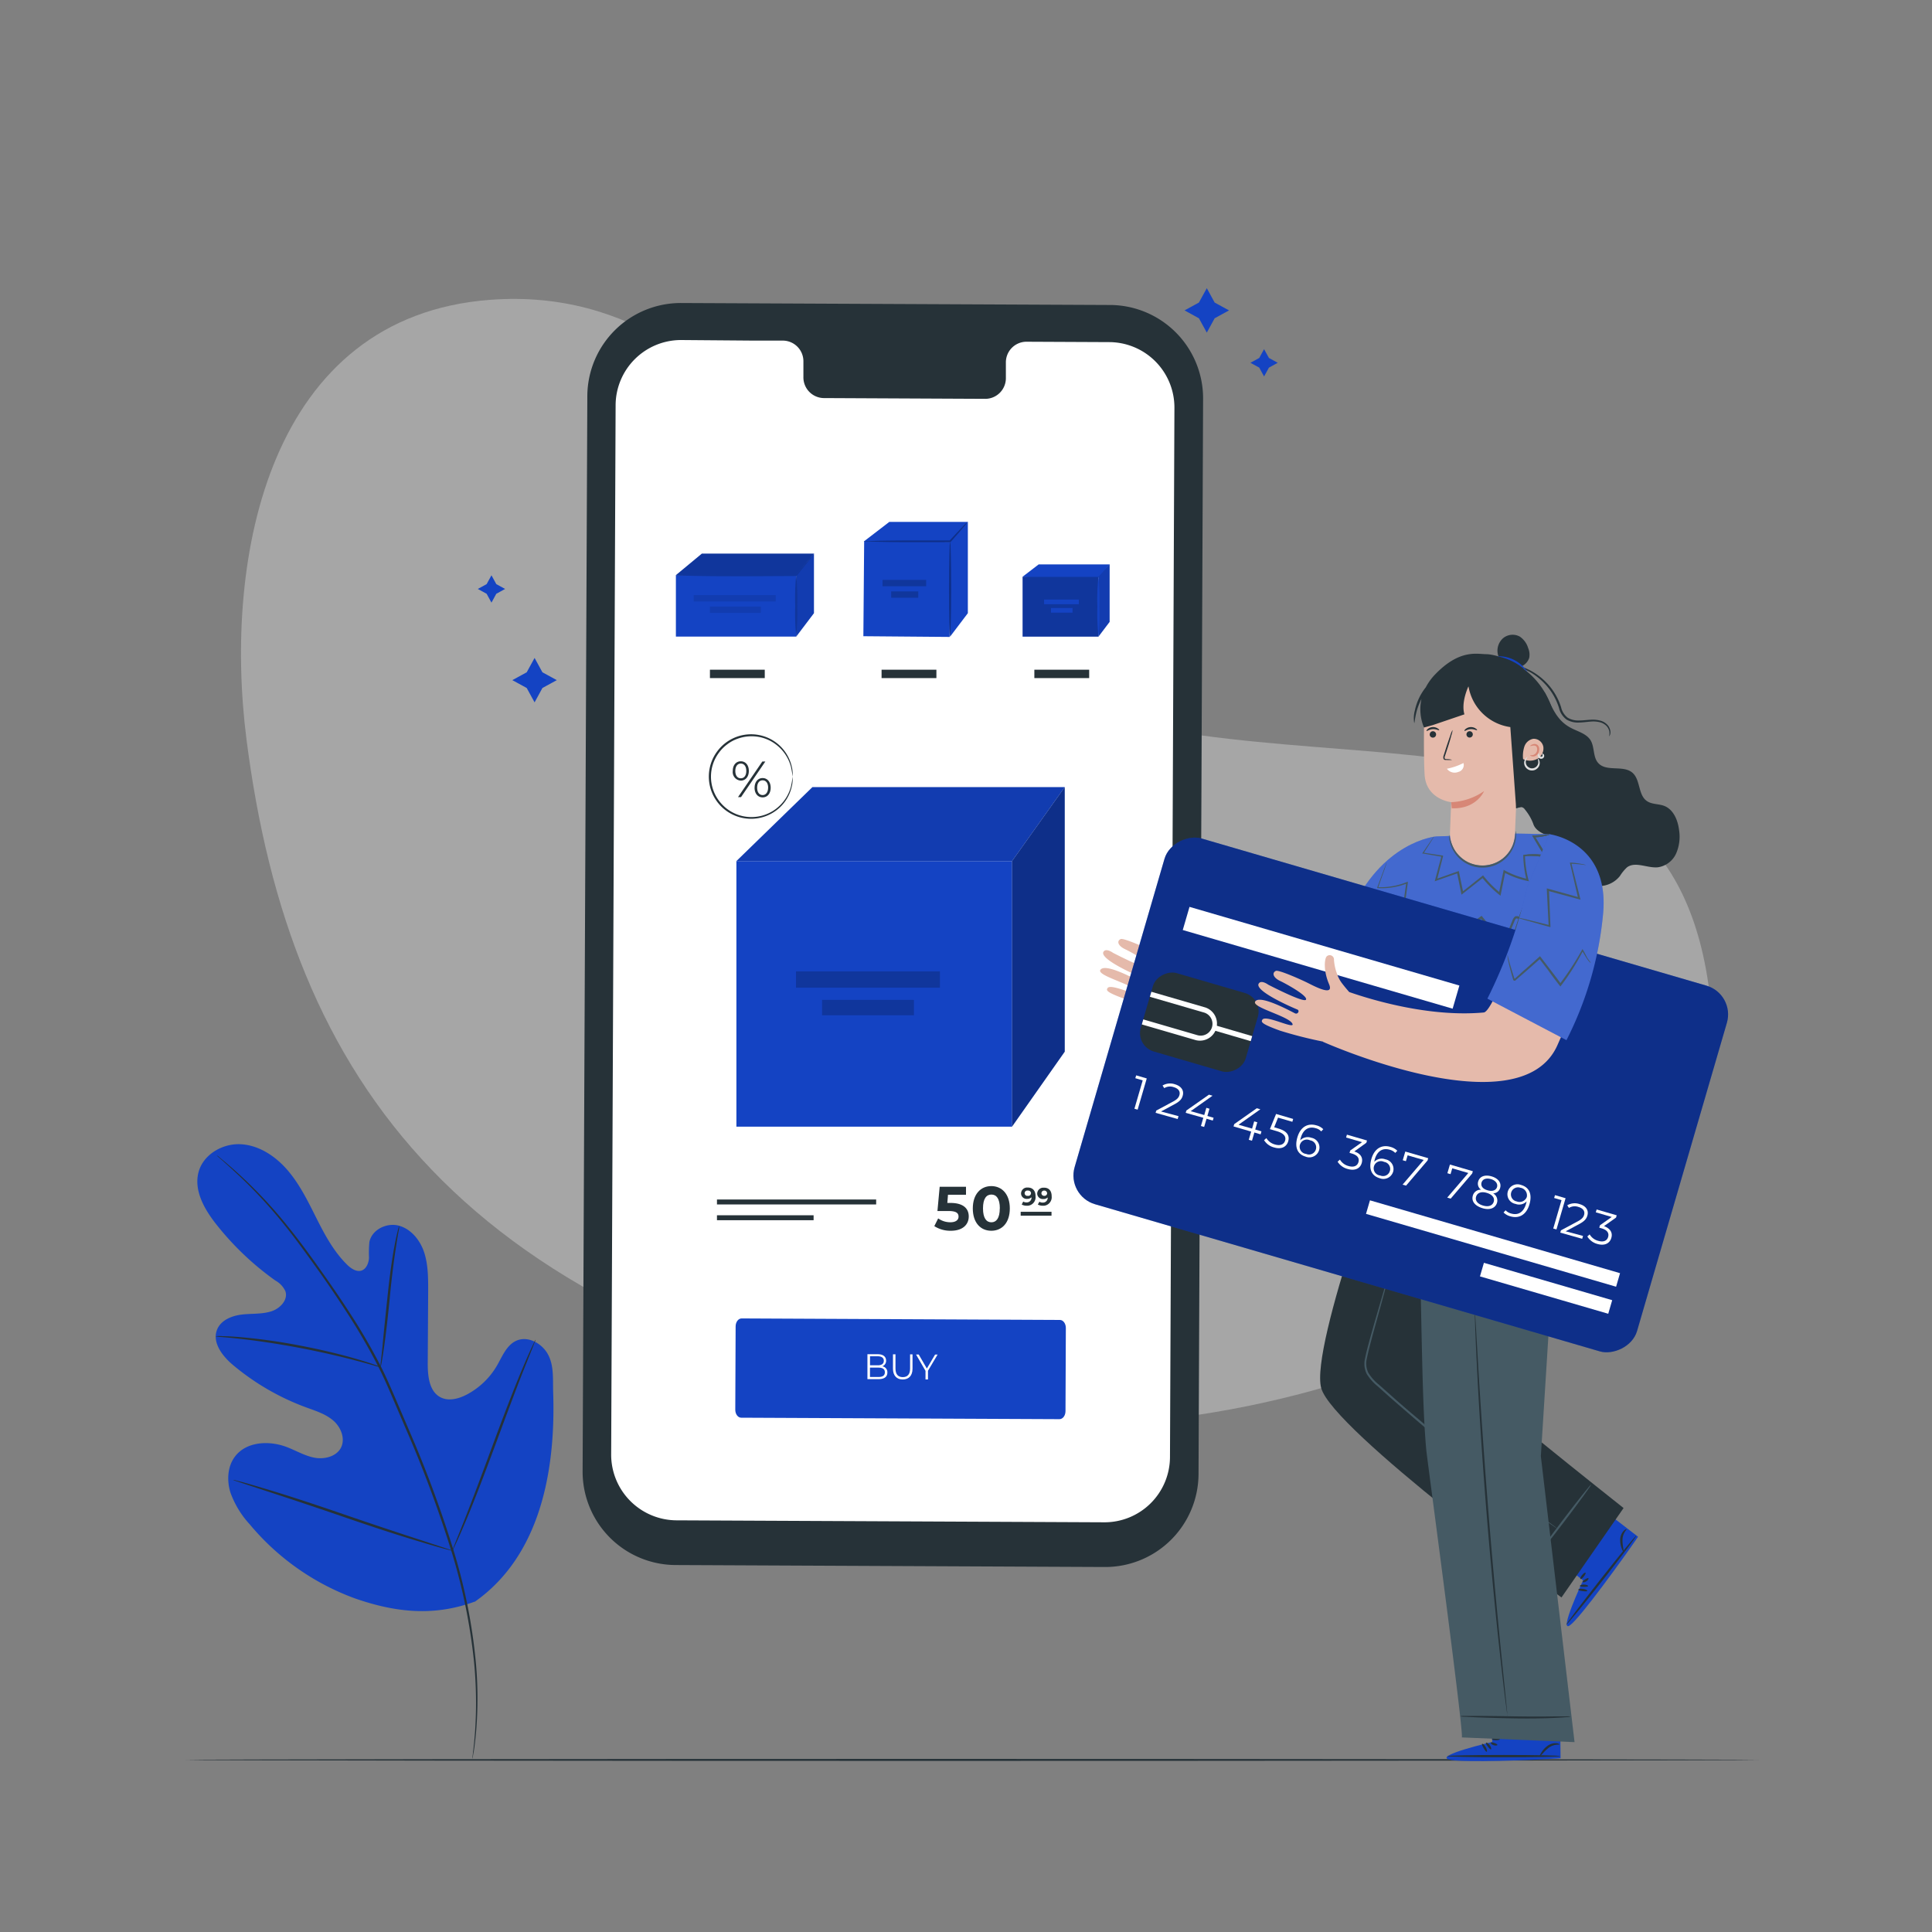 <svg xmlns="http://www.w3.org/2000/svg" viewBox="0 0 500 500"><rect x="0" y="0" width="500" height="500" fill="#808080" stroke="none"/><g id="freepik--background-simple--inject-214"><g id="freepik--freepik--background-simple--inject-2--inject-214"><path d="M63.77,191.2C75,279.38,119,342.17,248.29,366.3c71.89,13.41,203-29.44,194.34-107.69-9.6-86.87-100.12-50.48-174.79-78.49C223.18,163.37,199.35,72.2,126.91,77.59,69.64,81.85,57.77,144,63.77,191.2Z" style="fill:#e0e0e0;isolation:isolate;opacity:0.4"></path></g></g><g id="freepik--Floor--inject-214"><path d="M455.25,455.46c0,.15-129.16.26-215.17.26S48,455.61,48,455.46s106-.26,192.08-.26S455.25,455.32,455.25,455.46Z" style="fill:#263238"></path></g><g id="freepik--Plant--inject-214"><path d="M122.78,414.6c17.16-12,21.06-34.25,20.38-54.26-.11-3.34.25-6.86-1.33-9.8s-5.3-4.93-8.29-3.52c-2.48,1.17-3.56,4.05-4.95,6.44a19.66,19.66,0,0,1-7.84,7.48c-2.12,1.1-4.75,1.78-6.85.62-2.88-1.59-3.22-5.57-3.2-8.89q.06-9.29.11-18.58c0-3.32,0-6.71-1-9.86s-3.32-6.09-6.48-7-7.07.94-7.73,4.19a30,30,0,0,0-.1,4.13c-.09,1.38-.73,2.91-2,3.29s-2.66-.55-3.65-1.52c-3.43-3.36-5.76-7.68-7.93-12s-4.29-8.7-7.4-12.36-7.41-6.56-12.17-6.83-9.83,2.67-11,7.34,1.53,9.44,4.5,13.23a74.34,74.34,0,0,0,15.44,14.72,6,6,0,0,1,2.58,2.77c.72,2.22-1.37,4.42-3.56,5.15-2.48.82-5.16.56-7.75.87s-5.4,1.45-6.38,3.89c-1.36,3.4,1.48,7,4.27,9.29a63.53,63.53,0,0,0,18.8,10.85c2.45.9,5,1.68,7,3.4s3.16,4.7,2,7-4.25,3.09-6.81,2.62-4.85-1.87-7.29-2.79c-4.56-1.72-10.46-1.41-13.38,2.54-1.93,2.59-2.09,6.21-1.12,9.3a24.25,24.25,0,0,0,5,8.21,64,64,0,0,0,27.28,19.17c10.59,3.67,20.4,4.66,30.93.81" style="fill:#1443C3"></path><path d="M56.08,299a1.62,1.62,0,0,0,.32.32l1,.88c.87.77,2.15,1.9,3.76,3.41a123.69,123.69,0,0,1,12.69,13.7c2.48,3.08,5,6.56,7.73,10.35s5.53,7.88,8.36,12.28a151.5,151.5,0,0,1,8.19,14.2c1.28,2.54,2.43,5.19,3.59,7.9l3.53,8.24a303.8,303.8,0,0,1,11.83,32,148.1,148.1,0,0,1,5.54,27.26,107.84,107.84,0,0,1,.31,18.76c-.17,2.22-.34,3.93-.5,5.09q-.09.84-.15,1.32a3.53,3.53,0,0,0,0,.46,3.58,3.58,0,0,0,.09-.45,11.4,11.4,0,0,1,.22-1.31c.19-1.16.4-2.87.61-5.09a102.89,102.89,0,0,0-.12-18.82,145.07,145.07,0,0,0-5.43-27.38A297.77,297.77,0,0,0,105.8,370l-3.53-8.24c-1.17-2.71-2.32-5.39-3.61-7.94A149,149,0,0,0,90.4,339.6c-2.85-4.41-5.71-8.48-8.41-12.27s-5.31-7.26-7.81-10.33a118.19,118.19,0,0,0-12.87-13.6c-1.64-1.48-2.94-2.59-3.84-3.32l-1-.84Z" style="fill:#263238"></path><path d="M98.48,353.81a7,7,0,0,0,.33-1.42c.17-.92.38-2.25.61-3.91.47-3.3,1-7.89,1.49-13s1.08-9.63,1.6-12.92c.25-1.65.47-3,.64-3.9a6.31,6.31,0,0,0,.18-1.44,7.4,7.4,0,0,0-.41,1.39c-.24.91-.53,2.23-.83,3.87-.64,3.29-1.26,7.87-1.79,12.94s-1,9.51-1.31,13q-.24,2.34-.42,3.93A7.12,7.12,0,0,0,98.48,353.81Z" style="fill:#263238"></path><path d="M55.77,345.83a9.74,9.74,0,0,0,1.7.2c1.1.1,2.69.23,4.64.46,3.91.42,9.3,1.19,15.2,2.3s11.2,2.37,15,3.38c1.91.49,3.44.93,4.51,1.23a9.59,9.59,0,0,0,1.66.41,8.39,8.39,0,0,0-1.59-.64c-1-.37-2.56-.87-4.46-1.42-3.79-1.12-9.09-2.44-15-3.56a148.35,148.35,0,0,0-15.27-2.14c-2-.17-3.56-.24-4.66-.26A7.69,7.69,0,0,0,55.77,345.83Z" style="fill:#263238"></path><path d="M117.09,401.27a2,2,0,0,0,.29-.52l.73-1.54c.63-1.35,1.49-3.32,2.52-5.76,2.06-4.9,4.69-11.75,7.5-19.34s5.37-14.47,7.32-19.39l2.34-5.84c.25-.63.45-1.16.62-1.59a1.9,1.9,0,0,0,.18-.57,2,2,0,0,0-.29.52l-.73,1.55c-.63,1.34-1.49,3.31-2.52,5.76-2.06,4.89-4.69,11.74-7.5,19.34s-5.37,14.46-7.32,19.39l-2.34,5.83-.62,1.59A1.9,1.9,0,0,0,117.09,401.27Z" style="fill:#263238"></path><path d="M60.33,383a2.28,2.28,0,0,0,.56.23l1.65.55,6.08,2c5.13,1.67,12.19,4,20,6.69s14.89,5,20.06,6.52c2.59.78,4.68,1.39,6.14,1.78l1.68.44a2.44,2.44,0,0,0,.6.11,2.35,2.35,0,0,0-.57-.23l-1.64-.55-6.08-2c-5.13-1.67-12.19-4-20-6.69s-14.89-5-20-6.51c-2.59-.78-4.68-1.39-6.14-1.79L61,383.11A2.46,2.46,0,0,0,60.33,383Z" style="fill:#263238"></path></g><g id="freepik--Device--inject-214"><path d="M285.84,405.54l-111-.51a24.17,24.17,0,0,1-24.06-24.28h0L152,102.49a24.19,24.19,0,0,1,24.29-24.07l111,.51a24.18,24.18,0,0,1,24.07,24.28l-1.18,278.26a24.16,24.16,0,0,1-24.27,24.07Z" style="fill:#263238"></path><path d="M287.08,88.54l-21.51-.1a5.34,5.34,0,0,0-5.25,5.43h0v3.91a5.35,5.35,0,0,1-5.25,5.44l-41.94-.2a5.36,5.36,0,0,1-5.21-5.48V93.63a5.35,5.35,0,0,0-5.2-5.48h-7.57L176.32,88a16.93,16.93,0,0,0-17,16.86h0l-1.15,271.6a17,17,0,0,0,16.85,17l110.77.51a16.94,16.94,0,0,0,17-16.86l1.15-271.6A16.93,16.93,0,0,0,287.08,88.54Z" style="fill:#fff"></path><rect x="190.58" y="222.86" width="71.34" height="68.72" style="fill:#1443C3"></rect><polygon points="210.25 203.71 190.57 222.86 261.91 222.86 275.55 203.71 210.25 203.71" style="fill:#1443C3"></polygon><polygon points="210.25 203.71 190.57 222.86 261.91 222.86 275.55 203.71 210.25 203.71" style="isolation:isolate;opacity:0.1"></polygon><polygon points="261.91 291.57 275.55 272.17 275.55 203.71 261.91 222.86 261.91 291.57" style="fill:#1443C3"></polygon><polygon points="261.91 291.57 275.55 272.17 275.55 203.71 261.91 222.86 261.91 291.57" style="isolation:isolate;opacity:0.3"></polygon><rect x="206.01" y="251.39" width="37.24" height="4.22" style="fill:#1443C3"></rect><rect x="206.01" y="251.39" width="37.24" height="4.22" style="isolation:isolate;opacity:0.2"></rect><rect x="212.75" y="258.77" width="23.77" height="3.98" style="fill:#1443C3"></rect><rect x="212.75" y="258.77" width="23.77" height="3.98" style="isolation:isolate;opacity:0.2"></rect><path d="M205.12,201a22.39,22.39,0,0,0-.43-2.58,10.66,10.66,0,0,0-3.91-5.77,10.29,10.29,0,0,0-4.42-1.94,10.58,10.58,0,0,0-5.49.48,9.52,9.52,0,0,0-2.64,1.43,9.86,9.86,0,0,0-2.2,2.22,10.37,10.37,0,0,0,0,12.33,10.48,10.48,0,0,0,4.84,3.65,10.51,10.51,0,0,0,9.92-1.47,10.66,10.66,0,0,0,3.9-5.76,22.56,22.56,0,0,0,.43-2.59,8.08,8.08,0,0,1-.23,2.64,10.62,10.62,0,0,1-3.87,6,10.92,10.92,0,0,1-15.42-15.17,10.89,10.89,0,0,1,10.84-4.24,10.78,10.78,0,0,1,8.45,8.09A8.06,8.06,0,0,1,205.12,201Z" style="fill:#263238"></path><path d="M189.64,199.52c0-1.5.84-2.5,2.08-2.5s2.08,1,2.08,2.5-.86,2.5-2.08,2.5A2.22,2.22,0,0,1,189.64,199.52Zm3.5,0c0-1.2-.57-1.91-1.42-1.91s-1.42.72-1.42,1.91.55,1.9,1.42,1.9S193.14,200.71,193.14,199.52Zm4.15-2.44h.78l-6.29,9.21H191Zm-2,6.78c0-1.5.86-2.5,2.08-2.5s2.08,1,2.08,2.5-.84,2.5-2.08,2.5-2.09-1-2.09-2.5Zm3.5,0c0-1.19-.55-1.91-1.42-1.91s-1.42.71-1.42,1.91.57,1.9,1.42,1.9,1.41-.76,1.41-1.9Z" style="fill:#263238"></path><path d="M250.71,314.82c0,2-1.45,3.7-4.65,3.7a7.64,7.64,0,0,1-4.26-1.2l1-2a5.41,5.41,0,0,0,3.18,1c1.29,0,2.09-.54,2.09-1.45s-.57-1.46-2.6-1.46h-2.86l.58-6.28H250v2.07h-4.66l-.17,2.12h.91C249.4,311.35,250.71,312.84,250.71,314.82Z" style="fill:#263238"></path><path d="M251.76,312.74c0-3.69,2.05-5.78,4.79-5.78s4.79,2.09,4.79,5.78-2,5.78-4.79,5.78S251.76,316.43,251.76,312.74Zm7,0c0-2.54-.89-3.59-2.19-3.59s-2.17,1.05-2.17,3.59.9,3.59,2.17,3.59,2.17-1.05,2.17-3.59Z" style="fill:#263238"></path><path d="M268,309.6a2.21,2.21,0,0,1-1.95,2.44,2.29,2.29,0,0,1-.37,0,2.5,2.5,0,0,1-1.26-.31l.39-.77a1.46,1.46,0,0,0,.86.22,1.21,1.21,0,0,0,1.28-1.13.61.61,0,0,0,0-.19,1.59,1.59,0,0,1-1.14.41,1.44,1.44,0,0,1-1.56-1.31v-.11a1.56,1.56,0,0,1,1.6-1.52H266C267.26,307.35,268,308.13,268,309.6Zm-1.17-.79a.71.71,0,0,0-.71-.69H266a.69.69,0,1,0-.23,1.36H266a.7.7,0,0,0,.81-.57.41.41,0,0,0,0-.11Z" style="fill:#263238"></path><path d="M272.17,309.6a2.21,2.21,0,0,1-1.95,2.44,2.29,2.29,0,0,1-.37,0,2.5,2.5,0,0,1-1.26-.31L269,311a1.41,1.41,0,0,0,.85.22,1.19,1.19,0,0,0,1.28-1.11.74.74,0,0,0,0-.21,1.51,1.51,0,0,1-1.13.41,1.45,1.45,0,0,1-1.57-1.32v-.1a1.56,1.56,0,0,1,1.6-1.52h.13C271.4,307.35,272.17,308.13,272.17,309.6Zm-1.18-.79a.71.71,0,0,0-.71-.69h-.08a.68.68,0,0,0,0,1.36h0a.69.69,0,0,0,.79-.59.28.28,0,0,0,0-.09Z" style="fill:#263238"></path><rect x="264.15" y="313.61" width="7.98" height="1.01" style="fill:#263238"></rect><rect x="185.55" y="310.43" width="41.2" height="1.28" style="fill:#263238"></rect><rect x="185.55" y="314.51" width="25.01" height="1.28" style="fill:#263238"></rect><path d="M274.19,367.28l-82.37-.38c-.85,0-1.54-.94-1.53-2.08l.09-21.55c0-1.14.7-2.06,1.55-2.06l82.37.39c.85,0,1.54.93,1.54,2.07l-.09,21.55C275.74,366.36,275.05,367.28,274.19,367.28Z" style="fill:#1443C3"></path><path d="M229.65,355.21c0,1.1-.78,1.72-2.32,1.71h-2.84v-6.45h2.67c1.37,0,2.16.62,2.16,1.67a1.49,1.49,0,0,1-1,1.46A1.53,1.53,0,0,1,229.65,355.21Zm-.65-.06c0-.84-.58-1.21-1.67-1.21h-2.18v2.42h2.18C228.41,356.37,229,356,229,355.15ZM225.16,351v2.34h2c1,0,1.56-.39,1.57-1.16s-.57-1.17-1.56-1.18Z" style="fill:#fff"></path><path d="M231.1,354.18v-3.69h.65v3.67c0,1.53.68,2.23,1.88,2.24s1.9-.69,1.9-2.22v-3.67h.63v3.7c0,1.85-1,2.8-2.54,2.8S231.09,356,231.1,354.18Z" style="fill:#fff"></path><path d="M240.16,354.75V357h-.64v-2.23l-2.45-4.23h.69l2.11,3.63,2.13-3.61h.65Z" style="fill:#fff"></path><rect x="174.92" y="148.85" width="31.14" height="15.9" style="fill:#1443C3"></rect><polygon points="181.64 143.28 174.92 148.85 206.06 148.85 210.65 143.28 181.64 143.28" style="fill:#1443C3"></polygon><polygon points="181.64 143.28 174.92 148.85 206.06 148.85 210.65 143.28 181.64 143.28" style="isolation:isolate;opacity:0.2"></polygon><polygon points="206.06 164.75 210.65 158.69 210.65 143.28 206.06 148.85 206.06 164.75" style="fill:#1443C3"></polygon><polygon points="206.06 164.75 210.65 158.69 210.65 143.28 206.06 148.85 206.06 164.75" style="isolation:isolate;opacity:0.1"></polygon><rect x="179.53" y="154.02" width="21.23" height="1.64" style="fill:#1443C3"></rect><rect x="179.53" y="154.02" width="21.23" height="1.64" style="isolation:isolate;opacity:0.1"></rect><rect x="183.73" y="156.98" width="13.18" height="1.64" style="fill:#1443C3"></rect><rect x="183.73" y="156.98" width="13.18" height="1.64" style="isolation:isolate;opacity:0.1"></rect><rect x="183.73" y="173.32" width="14.19" height="2.17" style="fill:#263238"></rect><path d="M174.92,148.85a9.5,9.5,0,0,1,1.51-.1l4.11-.09c3.47,0,8.27-.07,13.56-.07l12,.06-.16.07,3.42-4a12,12,0,0,1,1.33-1.43,11.19,11.19,0,0,1-1.15,1.58L206.22,149l-.06.07h-.1l-12,.06c-5.29,0-10.09,0-13.56-.08l-4.11-.08A7.24,7.24,0,0,1,174.92,148.85Z" style="fill:#1443C3"></path><g style="opacity:0.2"><path d="M174.92,148.85a9.5,9.5,0,0,1,1.51-.1l4.11-.09c3.47,0,8.27-.07,13.56-.07l12,.06-.16.07,3.42-4a12,12,0,0,1,1.33-1.43,11.19,11.19,0,0,1-1.15,1.58L206.22,149l-.06.07h-.1l-12,.06c-5.29,0-10.09,0-13.56-.08l-4.11-.08A7.24,7.24,0,0,1,174.92,148.85Z"></path></g><path d="M206.06,164.75a60.3,60.3,0,0,1-.26-7.95,59.37,59.37,0,0,1,.26-8,59.37,59.37,0,0,1,.27,8A58.63,58.63,0,0,1,206.06,164.75Z" style="fill:#1443C3"></path><g style="opacity:0.2"><path d="M206.06,164.75a60.3,60.3,0,0,1-.26-7.95,59.37,59.37,0,0,1,.26-8,59.37,59.37,0,0,1,.27,8A58.63,58.63,0,0,1,206.06,164.75Z"></path></g><rect x="228.15" y="173.32" width="14.19" height="2.17" style="fill:#263238"></rect><rect x="222.4" y="141.27" width="24.62" height="22.33" transform="translate(80.31 385.86) rotate(-89.52)" style="fill:#1443C3"></rect><polygon points="230.15 135.07 223.56 140.13 245.89 140.13 250.48 135.07 230.15 135.07" style="fill:#1443C3"></polygon><polygon points="245.89 164.75 250.48 158.69 250.48 135.07 245.89 140.13 245.89 164.75" style="fill:#1443C3"></polygon><rect x="228.4" y="150.08" width="11.29" height="1.64" style="fill:#1443C3"></rect><rect x="228.4" y="150.08" width="11.29" height="1.64" style="isolation:isolate;opacity:0.2"></rect><rect x="230.64" y="153.05" width="7.01" height="1.64" style="fill:#1443C3"></rect><rect x="230.64" y="153.05" width="7.01" height="1.64" style="isolation:isolate;opacity:0.2"></rect><path d="M223.56,140.13a5.53,5.53,0,0,1,1.15-.1l3.12-.09c2.64-.05,6.28-.08,10.31-.08h7.75l-.17.07c1.4-1.51,2.57-2.75,3.4-3.61a9.3,9.3,0,0,1,1.36-1.3,10.36,10.36,0,0,1-1.16,1.48c-.78.91-1.9,2.19-3.26,3.73l-.07.08h-7.85c-4,0-7.67,0-10.31-.08l-3.12-.08A4.92,4.92,0,0,1,223.56,140.13Z" style="fill:#1443C3"></path><g style="opacity:0.3"><path d="M223.56,140.13a5.53,5.53,0,0,1,1.15-.1l3.12-.09c2.64-.05,6.28-.08,10.31-.08h7.75l-.17.07c1.4-1.51,2.57-2.75,3.4-3.61a9.3,9.3,0,0,1,1.36-1.3,10.36,10.36,0,0,1-1.16,1.48c-.78.91-1.9,2.19-3.26,3.73l-.07.08h-7.85c-4,0-7.67,0-10.31-.08l-3.12-.08A4.92,4.92,0,0,1,223.56,140.13Z"></path></g><path d="M245.89,164.75c-.15,0-.27-5.51-.27-12.31s.12-12.31.27-12.31.27,5.51.27,12.31S246,164.75,245.89,164.75Z" style="fill:#1443C3"></path><g style="opacity:0.3"><path d="M245.89,164.75c-.15,0-.27-5.51-.27-12.31s.12-12.31.27-12.31.27,5.51.27,12.31S246,164.75,245.89,164.75Z"></path></g><rect x="267.69" y="173.32" width="14.19" height="2.17" style="fill:#263238"></rect><path d="M264.65,149.26a20.49,20.49,0,0,1,3.5-.19c2.17,0,5.16-.08,8.47-.08,2.93,0,5.62,0,7.66.06l-.15.07c.91-1,1.65-1.74,2.18-2.27a4.25,4.25,0,0,1,.86-.78,4.49,4.49,0,0,1-.69.93c-.47.58-1.17,1.4-2,2.39l-.06.07h-.1c-2,0-4.73.06-7.66.06-3.31,0-6.3,0-8.47-.08A23.26,23.26,0,0,1,264.65,149.26Z" style="fill:#1443C3"></path><rect x="264.65" y="149.26" width="19.64" height="15.5" style="fill:#1443C3"></rect><rect x="264.65" y="149.26" width="19.64" height="15.5" style="isolation:isolate;opacity:0.2"></rect><polygon points="268.8 146.07 264.65 149.25 284.29 149.25 287.17 146.07 268.8 146.07" style="fill:#1443C3"></polygon><polygon points="284.29 164.75 287.17 160.94 287.17 146.07 284.29 149.25 284.29 164.75" style="fill:#1443C3"></polygon><polygon points="284.29 164.75 287.17 160.94 287.17 146.07 284.29 149.25 284.29 164.75" style="isolation:isolate;opacity:0.1"></polygon><rect x="270.21" y="155.17" width="8.99" height="1.2" style="fill:#1443C3"></rect><rect x="271.99" y="157.35" width="5.58" height="1.2" style="fill:#1443C3"></rect><path d="M284.29,164.75A55.68,55.68,0,0,1,284,157a55.59,55.59,0,0,1,.27-7.74,58.84,58.84,0,0,1,.26,7.74A59,59,0,0,1,284.29,164.75Z" style="fill:#1443C3"></path></g><g id="freepik--Sparkles--inject-214"><polygon points="312.32 74.58 310.28 78.3 306.56 80.33 310.28 82.37 312.32 86.08 314.35 82.37 318.07 80.33 314.35 78.3 312.32 74.58" style="fill:#1443C3"></polygon><polygon points="138.35 170.27 136.31 173.99 132.59 176.02 136.31 178.05 138.35 181.77 140.38 178.05 144.1 176.02 140.38 173.99 138.35 170.27" style="fill:#1443C3"></polygon><polygon points="327.14 90.36 325.89 92.64 323.61 93.89 325.89 95.14 327.14 97.43 328.4 95.14 330.68 93.89 328.4 92.64 327.14 90.36" style="fill:#1443C3"></polygon><polygon points="127.19 148.89 125.94 151.17 123.66 152.42 125.94 153.67 127.19 155.96 128.44 153.67 130.72 152.42 128.44 151.17 127.19 148.89" style="fill:#1443C3"></polygon></g><g id="freepik--Character--inject-214"><path d="M409.69,409l-7.36-5.79,10.75-13.85,10.85,8.35-.61.9c-2.75,4-14.28,20.08-17,22C403.2,422.86,409.69,409,409.69,409Z" style="fill:#1443C3"></path><path d="M405.35,420.48c-.13-.1,3.82-5.34,8.82-11.7s9.16-11.43,9.29-11.33-3.82,5.34-8.82,11.7S405.48,420.58,405.35,420.48Z" style="fill:#263238"></path><path d="M411,410.46c0,.16-.51.22-1.07.22s-1.05-.08-1.07-.24.45-.37,1.07-.36S411,410.3,411,410.46Z" style="fill:#263238"></path><path d="M410.79,411.72c-.05.16-.58.15-1.2.06s-1.14-.21-1.14-.37.55-.31,1.22-.22S410.84,411.56,410.79,411.72Z" style="fill:#263238"></path><path d="M420.14,401.56c-.08,0-.25-.29-.45-.83a6.22,6.22,0,0,1-.39-2.26,3.48,3.48,0,0,1,.82-2.2c.41-.46.79-.57.83-.5s-.22.3-.49.75a4.15,4.15,0,0,0-.56,2,11.73,11.73,0,0,0,.2,2.13C420.19,401.18,420.22,401.54,420.14,401.56Z" style="fill:#263238"></path><path d="M409.58,409.41c-.06-.15.24-.42.63-.67s.77-.41.88-.29-.11.51-.55.8S409.64,409.57,409.58,409.41Z" style="fill:#263238"></path><path d="M409,408.64c-.12-.12.07-.57.42-1s.76-.73.9-.63-.06.54-.43,1S409.16,408.75,409,408.64Z" style="fill:#263238"></path><path d="M360.93,290s-22,58.34-19,69.24,62.18,54.18,62.18,54.18l16.07-23.14S374,353.73,373.85,351.72s18.34-50.49,18.34-50.49Z" style="fill:#263238"></path><path d="M403.09,395.63l-.21-.11c-.15-.11-.34-.23-.58-.38l-2.2-1.51c-1.89-1.33-4.63-3.27-8-5.73-6.66-4.92-15.71-11.94-25.31-20.16-2.4-2.06-4.73-4.09-7-6.06l-3.27-2.93a12.49,12.49,0,0,1-2.82-3.2,5.85,5.85,0,0,1-.41-4.05c.25-1.29.58-2.5.89-3.69.63-2.35,1.26-4.53,1.83-6.52l2.74-9.41c.3-1.08.54-1.94.72-2.57l.18-.67a.13.13,0,0,1-.09-.15.12.12,0,0,1,.24.06.12.12,0,0,1-.09.09,3.92,3.92,0,0,1-.14.68c-.13.59-.33,1.47-.62,2.59-.57,2.25-1.46,5.48-2.57,9.47-.55,2-1.16,4.17-1.77,6.53-.3,1.17-.62,2.4-.86,3.65a5.44,5.44,0,0,0,.39,3.74,12.19,12.19,0,0,0,2.72,3.05l3.28,2.91c2.23,2,4.56,4,7,6.05,9.59,8.21,18.59,15.27,25.19,20.26l7.86,5.87,2.14,1.59.55.42C403,395.57,403.1,395.63,403.09,395.63Z" style="fill:#455a64"></path><path d="M397.73,402.68c-.12-.09,2.93-4.3,6.81-9.4s7.13-9.17,7.25-9.08-2.94,4.3-6.82,9.41S397.85,402.77,397.73,402.68Z" style="fill:#455a64"></path><path d="M399.71,179.06c2,3.92,3,7.32,6.88,9.34,1.75.92,3.89,1.44,5,3.1,1.15,1.82.61,4.45,2.06,6,2.12,2.31,6.44.44,8.81,2.47,2.12,1.82,1.44,5.72,3.73,7.32,1.28.91,3,.71,4.5,1.27,2.4.93,3.54,3.7,3.85,6.25a10.9,10.9,0,0,1-.75,6.05,6.16,6.16,0,0,1-4.7,3.59c-2.73.29-5.81-1.59-8,0a10.72,10.72,0,0,0-1.84,2.24,6.87,6.87,0,0,1-9.65,1.15A6.8,6.8,0,0,1,408,226c-1.52-2.54-1.42-6-3.65-8a12.71,12.71,0,0,0-4.18-1.92c-1.45-.54-2.95-1.44-3.38-2.92a12.93,12.93,0,0,0-2.1-3.61c-1.11-1.66-2.59.37-4.07-.45s-.91-2.42-1-4.1" style="fill:#263238"></path><path d="M373.84,235.74l-19-6.35s-8.39,24.16-11,24.4c-14.24,1.3-29.48-3.43-34.82-5.29-.55-.61-1.17-1.34-1.86-2.24a8.59,8.59,0,0,1-1.34-2.56,13.26,13.26,0,0,1-.76-3.52,1.12,1.12,0,0,0-1-1.22,1.15,1.15,0,0,0-.91.34c-.61.8-.77,3.85.63,7.14s-3.57.67-5.4-.25-7.62-3.5-8.35-3.16c-1.07.5-.73,1.73,1.12,2.61s7.21,3.89,6.67,4.83-9.77-3.88-9.77-3.88-1.82-1.34-2.47-.27c-1.17,1.93,9,6.31,10,6.7.69.28.15,1.32-.57,1s-9-5-10.24-3c-.94,1.5,8.36,3.69,9.56,5.62s-6.88-2.37-7.71-.9c-.31.54-.47,1,4.53,2.8a109.68,109.68,0,0,0,11.15,2.84v.05s49.94,22.34,60.72.81C374.42,239.32,373.84,235.74,373.84,235.74Z" style="fill:#e5baab"></path><path d="M392.61,215.73h0l8.29.15,6.58,18.87-5.36,21.62c-1.57,6.31,5.55,18.95,5.36,25.92L361,289.82l-1-31.05v-1l-16.09-8,5.31-13c8.17-19.14,22.44-20.3,22.44-20.3Z" style="fill:#1443C3"></path><g style="opacity:0.2"><path d="M392.61,215.73h0l8.29.15,6.58,18.87-5.36,21.62c-1.57,6.31,5.55,18.95,5.36,25.92L361,289.82l-1-31.05v-1l-16.09-8,5.31-13c8.17-19.14,22.44-20.3,22.44-20.3Z" style="fill:#fff"></path></g><path d="M401.24,215.93a.61.61,0,0,0-.27.11,8.19,8.19,0,0,1-.81.23,20.43,20.43,0,0,1-3.22.32l.1-.19,3.17,5.15.22.34-.41-.07a19.93,19.93,0,0,0-5.56-.18l.19-.24a28.83,28.83,0,0,0,.9,6.26l.14.42-.44-.1a22.9,22.9,0,0,1-6.05-2.22l.39-.17c-.38,1.86-.77,3.81-1.17,5.8l-.09.43-.34-.27a27.13,27.13,0,0,1-2.39-2.15,26.1,26.1,0,0,1-2.09-2.36l.38.05-5.32,4.19-.33.26-.09-.41c-.38-1.85-.74-3.65-1.09-5.37l.32.18-5.69,2-.39.14.11-.4c.6-2.27,1.15-4.33,1.65-6.16l.14.22-4.94-.85h-.2l.11-.17,2.16-3.16.58-.81c.13-.18.21-.27.22-.26s-.1.2-.16.3l-.52.84-2.05,3.23-.09-.2,4.95.75h.2v.2l-1.58,6.18-.28-.27,5.66-2,.27-.1.06.28,1.12,5.37-.42-.15,5.31-4.21.21-.17.17.21a25.33,25.33,0,0,0,2,2.25,27.5,27.5,0,0,0,2.34,2.11l-.42.16c.4-2,.8-3.94,1.18-5.8l.07-.36.32.19a22.51,22.51,0,0,0,5.9,2.18l-.29.31a28.4,28.4,0,0,1-.86-6.36v-.22h.22a19.67,19.67,0,0,1,5.68.25l-.19.28c-1.21-2-2.24-3.8-3.08-5.21l-.1-.18h.2a23,23,0,0,0,3.21-.2A10.58,10.58,0,0,1,401.24,215.93Z" style="fill:#455a64"></path><path d="M410.42,223.86a7.16,7.16,0,0,0-1-.34,5.86,5.86,0,0,0-2.94-.05l.08-.11c.19,1.1.49,2.42.9,3.93s.91,3.22,1.36,5.15l.07.28-.29-.08c-2.37-.69-5.16-1.21-8.09-2.2l.27-.22c.31,2.85.29,6,.46,9.4v.29h-.3a47.26,47.26,0,0,1-7.85-2.07c-.32-.09-.69-.22-.78-.08a2.33,2.33,0,0,0-.44.82l-.83,2c-.55,1.35-1.12,2.72-1.69,4.1l-.17.42-.28-.35-5.32-6.6-.4-.49h.36L375,243.54l-.28.19-.12-.32c-1-2.78-1.9-5.46-2.8-8.06l.38.13a48.52,48.52,0,0,1-9.52,4.79l-.35.14V240c.61-4.33,1.16-8.22,1.63-11.58l.25.19a18,18,0,0,1-7.65,1.23h-.17l.06-.16,1.79-4.82c.21-.51.36-.92.48-1.23a2.17,2.17,0,0,1,.19-.41,3,3,0,0,1-.12.43c-.11.32-.25.73-.42,1.26-.4,1.14-1,2.77-1.69,4.86l-.11-.17a18,18,0,0,0,7.5-1.31l.29-.12v.31c-.45,3.37-1,7.25-1.54,11.59l-.31-.24a48.66,48.66,0,0,0,9.4-4.79l.27-.17.11.3,2.82,8-.4-.12,8.55-5.89.21-.14.15.19.4.49,5.31,6.61-.45.06,1.7-4.1.83-2a2.46,2.46,0,0,1,.61-1,.71.71,0,0,1,.36-.17h.34a4.94,4.94,0,0,1,.55.15,48.68,48.68,0,0,0,7.77,2.08l-.28.25c-.15-3.38-.12-6.55-.4-9.38v-.33l.31.11c2.9,1,5.67,1.55,8.06,2.27l-.22.2c-.42-1.91-.91-3.62-1.29-5.15s-.66-2.85-.83-4v-.09h.09a5.67,5.67,0,0,1,3,.14A4.31,4.31,0,0,1,410.42,223.86Z" style="fill:#455a64"></path><path d="M360.26,257.5a2.83,2.83,0,0,1-1-.53,8.08,8.08,0,0,1-2.15-2.21,7.09,7.09,0,0,1-1.09-4.44,9.86,9.86,0,0,1,5.1-8.26l-.14.2c.38-2.85.73-5.3,1-7a18.25,18.25,0,0,1,.51-2.75,17.5,17.5,0,0,1-.2,2.8c-.17,1.74-.46,4.2-.81,7.06v.12l-.13.07a9.64,9.64,0,0,0-4.83,7.83,6.89,6.89,0,0,0,.92,4.21,8.77,8.77,0,0,0,2,2.25A10.16,10.16,0,0,1,360.26,257.5Z" style="fill:#455a64"></path><path d="M362,236.55c-.13.07-.59-.6-1-1.48s-.68-1.65-.54-1.72.59.6,1,1.49S362.15,236.49,362,236.55Z" style="fill:#455a64"></path><path d="M392.05,216l1.43-32.67-13-9.83-11.79,5.76s-.4,14.81,0,21.24,6.87,7.1,6.87,7.1-.15,3.77-.3,7.72a8.38,8.38,0,0,0,8,8.7h.42A8.39,8.39,0,0,0,392.05,216Z" style="fill:#e5baab"></path><path d="M370,190.06a.83.83,0,1,0,.84-.82h0a.82.82,0,0,0-.82.82Z" style="fill:#263238"></path><path d="M369.2,189.16c.1.11.71-.41,1.59-.46s1.55.38,1.65.26-.07-.24-.36-.44a2.19,2.19,0,0,0-2.59.15C369.23,188.91,369.14,189.12,369.2,189.16Z" style="fill:#263238"></path><path d="M379.52,190.06a.82.82,0,1,0,.82-.82.82.82,0,0,0-.82.82Z" style="fill:#263238"></path><path d="M379,189.16c.1.11.71-.41,1.6-.46s1.54.38,1.64.26-.07-.24-.36-.44a2.19,2.19,0,0,0-2.59.15A.64.64,0,0,0,379,189.16Z" style="fill:#263238"></path><path d="M378.74,197.47a16.21,16.21,0,0,1-4.28,1.48,2.48,2.48,0,0,0,2.93.83,1.84,1.84,0,0,0,1.38-2.21Z" style="fill:#fff"></path><path d="M375.57,207.6a16,16,0,0,0,8.51-2.87s-1.93,4.72-8.37,4.45Z" style="fill:#d78776"></path><path d="M412.17,201.79a4.61,4.61,0,0,1-2.33-.53,6.46,6.46,0,0,1-2.54-2.46,26.43,26.43,0,0,1-1.9-4.07c-1.2-3-2.1-5.75-2.72-7.77-.09-.32-.18-.61-.26-.89s-.11-.65-.17-.88C398.74,171.8,387,169.3,384.64,169.3s-6.86-1.37-13.23,5.24a14.46,14.46,0,0,0-2.42,3.34,14.42,14.42,0,0,0-2.84,6.05,7.47,7.47,0,0,0-.15,3.19c.12,0,.14-1.22.64-3.08a16.46,16.46,0,0,1,1.24-3.16,12.19,12.19,0,0,0,.65,7.4l2.28-.63,8.18-2.78c-.74-2.54.35-5.68,1-7.15l.06-.05a12.8,12.8,0,0,0,10.82,10.5l1.51,21c10.87-2.32,10.62-16.87,10.55-19.83.5,1.67,1.14,3.58,1.94,5.59a24.3,24.3,0,0,0,2,4.14,6.7,6.7,0,0,0,2.83,2.55,4.41,4.41,0,0,0,2.53.37,1.77,1.77,0,0,0,.88-.34A5.42,5.42,0,0,1,412.17,201.79Z" style="fill:#263238"></path><path d="M375.81,196.64a5.8,5.8,0,0,0-1.44-.18c-.23,0-.45-.05-.5-.21a1.27,1.27,0,0,1,.13-.72l.6-1.83c.43-1.31.79-2.5,1-3.36a5.86,5.86,0,0,0,.33-1.42,5.46,5.46,0,0,0-.57,1.34c-.3.85-.7,2-1.13,3.33-.2.64-.39,1.26-.58,1.84a1.39,1.39,0,0,0-.08.92.52.52,0,0,0,.37.32,1.28,1.28,0,0,0,.39,0A6.11,6.11,0,0,0,375.81,196.64Z" style="fill:#263238"></path><path d="M394.16,196.37a7.91,7.91,0,0,1,.35-3.17,3,3,0,0,1,2.31-2,2.53,2.53,0,0,1,2.6,2.11,3.1,3.1,0,0,1-1.58,3.09,4.07,4.07,0,0,1-3.57.1" style="fill:#e5baab"></path><path d="M396,195.43c0-.07.35.09.81-.05a1.45,1.45,0,0,0,1-1.36,1.1,1.1,0,0,0-.23-.86,1,1,0,0,0-.7-.21c-.48.05-.82.17-.85.09s.22-.3.79-.46a1.27,1.27,0,0,1,1.08.21,1.44,1.44,0,0,1,.44,1.26,2,2,0,0,1-.48,1.2,1.44,1.44,0,0,1-.94.5C396.27,195.82,396,195.47,396,195.43Z" style="fill:#d78776"></path><path d="M386.19,450.82v-9.36l17.54-.11.14,13.69-1.08.08c-4.84.3-24.62,1.18-27.86.22C371.32,454.27,386.19,450.82,386.19,450.82Z" style="fill:#1443C3"></path><path d="M374.52,454.48c0-.16,6.56-.3,14.65-.3s14.64.14,14.64.3-6.55.3-14.64.3S374.52,454.65,374.52,454.48Z" style="fill:#263238"></path><path d="M385.89,452.73c-.15.08-.49-.26-.84-.71s-.58-.86-.47-1,.57.13.95.62S386,452.65,385.89,452.73Z" style="fill:#263238"></path><path d="M384.77,453.35c-.16.06-.47-.37-.79-.91s-.54-1-.41-1.13.58.24.92.83S384.92,453.29,384.77,453.35Z" style="fill:#263238"></path><path d="M398.53,454.42c-.06-.05.08-.38.38-.87a6,6,0,0,1,1.54-1.7,3.52,3.52,0,0,1,2.23-.72c.62,0,.94.27.91.34s-.38,0-.9.08a4.06,4.06,0,0,0-1.89.78,10.85,10.85,0,0,0-1.55,1.48C398.86,454.22,398.6,454.47,398.53,454.42Z" style="fill:#263238"></path><path d="M385.83,451c.09-.14.48-.07.92.08s.8.35.77.51-.47.23-1,.06S385.75,451.11,385.83,451Z" style="fill:#263238"></path><path d="M386.11,450.06c0-.16.48-.29,1.05-.28s1,.15,1,.31-.46.3-1.05.29S386.09,450.23,386.11,450.06Z" style="fill:#263238"></path><path d="M370.53,288.4l-9.6,1.61,5.53,6.8c1.59,32,1.2,63.05,2.67,78.52.22,2.35,10.14,76,9.15,74.31l29.21,1.22-8.72-74,4.13-65.73a34.82,34.82,0,0,0,3.66-25.67l-.72-2.95" style="fill:#455a64"></path><path d="M390.66,172.74a4.94,4.94,0,0,1-3-3.34,4.31,4.31,0,0,1,1.33-4.23,3.86,3.86,0,0,1,4.35-.41,5.51,5.51,0,0,1,2.16,3,4.33,4.33,0,0,1,.26,2.49,3.68,3.68,0,0,1-2.69,2.43,11.16,11.16,0,0,1-3.78.1" style="fill:#263238"></path><path d="M416.43,190.56a3.21,3.21,0,0,0,.06-1.31,3,3,0,0,0-.69-1.33,3.62,3.62,0,0,0-1.72-1,7.33,7.33,0,0,0-2.47-.17c-.91.06-1.88.22-2.94.24a5.76,5.76,0,0,1-3.25-.77,5.2,5.2,0,0,1-1.95-3,16.09,16.09,0,0,0-3.2-5.74,17.18,17.18,0,0,0-4.14-3.46,24.26,24.26,0,0,0-4.62-1.93h.35a4.32,4.32,0,0,1,1,.2,14.45,14.45,0,0,1,3.47,1.38,16.79,16.79,0,0,1,4.32,3.46A16.14,16.14,0,0,1,404,183a4.73,4.73,0,0,0,1.72,2.74,5.35,5.35,0,0,0,3,.72c1,0,2-.15,2.92-.19a7.62,7.62,0,0,1,2.6.25,3.82,3.82,0,0,1,1.84,1.16,3.12,3.12,0,0,1,.68,1.5,2.12,2.12,0,0,1-.09,1C416.53,190.47,416.44,190.57,416.43,190.56Z" style="fill:#263238"></path><path d="M398,196.31c0-.05.48.33.48,1.19a1.87,1.87,0,0,1-.61,1.34,2,2,0,0,1-1.73.54,2.07,2.07,0,0,1-1.47-1.06,1.9,1.9,0,0,1-.14-1.46,1.46,1.46,0,0,1,.83-1,2.35,2.35,0,0,0-.46,1.07,1.65,1.65,0,0,0,.2,1.13,1.71,1.71,0,0,0,1.13.77,1.67,1.67,0,0,0,1.31-.37,1.63,1.63,0,0,0,.56-1C398.16,196.77,397.88,196.35,398,196.31Z" style="fill:#e0e0e0"></path><path d="M395.37,174a15.17,15.17,0,0,0-7.84-4.15A8.84,8.84,0,0,1,395.37,174Z" style="fill:#1443C3"></path><path d="M399.1,195.08c0-.07.29-.09.47.24a.77.77,0,0,1,0,.63.79.79,0,0,1-.68.42.81.81,0,0,1-.86-.75.43.43,0,0,1,0-.16c0-.34.24-.45.29-.41s0,.2.09.4a.44.44,0,0,0,.46.38.32.32,0,0,0,.34-.3s0-.05,0-.08C399.2,195.26,399.08,195.16,399.1,195.08Z" style="fill:#e0e0e0"></path><path d="M392.26,215a3,3,0,0,1,.11,1.08,8.52,8.52,0,0,1-.58,2.91A8.71,8.71,0,0,1,379,223.18a8.81,8.81,0,0,1-3-3.24,8.51,8.51,0,0,1-.93-2.82,2.8,2.8,0,0,1,0-1.08,11.72,11.72,0,0,0,1.27,3.72,8.91,8.91,0,0,0,2.92,3,8.57,8.57,0,0,0,9.69-.59,8.88,8.88,0,0,0,2.54-3.34A12,12,0,0,0,392.26,215Z" style="fill:#455a64"></path><path d="M390.16,444.17a1.31,1.31,0,0,1-.06-.27c0-.21-.07-.47-.11-.8-.1-.74-.24-1.77-.41-3.07-.34-2.67-.79-6.53-1.32-11.32-1.07-9.56-2.38-22.78-3.56-37.41s-2-27.91-2.46-37.52c-.25-4.8-.41-8.69-.5-11.38q-.06-2-.09-3.09v-.81a1.22,1.22,0,0,1,0-.27,1.22,1.22,0,0,1,0,.27,4.12,4.12,0,0,0,.06.8c.05.75.11,1.78.2,3.09.16,2.73.38,6.6.66,11.37.58,9.6,1.46,22.86,2.63,37.49s2.43,27.86,3.39,37.42c.49,4.76.88,8.62,1.16,11.34.13,1.3.23,2.33.3,3.08a7,7,0,0,0,.07.8A.9.9,0,0,1,390.16,444.17Z" style="fill:#263238"></path><path d="M406.48,444.24a4.73,4.73,0,0,1-1.12.16c-.72.06-1.77.13-3.06.19-2.59.13-6.17.19-10.12.13s-7.53-.18-10.11-.28l-3.06-.15a4.3,4.3,0,0,1-1.13-.12,4.28,4.28,0,0,1,1.13-.09h3.07c2.58,0,6.16.06,10.11.12s7.51.06,10.1,0h3.06A4.74,4.74,0,0,1,406.48,444.24Z" style="fill:#263238"></path><path d="M401.24,215.93a12.56,12.56,0,0,1-4.3.77l.19-.36,1.93,3.13,1.22,2,.29.49-.56-.11a45.32,45.32,0,0,0-5.58-.47,5,5,0,0,1,1.59-.25,17.45,17.45,0,0,1,4.08.22l-.26.38-1.24-2-1.87-3.16-.21-.35h.4c1.28-.06,2.37-.14,3.12-.21A6.05,6.05,0,0,1,401.24,215.93Z" style="fill:#455a64"></path><path d="M410.42,223.86c0,.09-1.45-.26-3.94-.32l.17-.19c.59,2.34,1.37,5.46,2.28,9.06l.1.42-.41-.11L402.26,231l-1.73-.48.34-.27c.14,3.45.27,6.65.38,9.4v.3l-.28-.08-6.11-1.71-1.69-.5a2.42,2.42,0,0,1-.58-.23,2.17,2.17,0,0,1,.62.1l1.72.39,6.13,1.52-.27.23c-.14-2.75-.3-5.95-.47-9.39v-.37l.36.1,1.73.48,6.34,1.77-.31.31c-.84-3.63-1.56-6.77-2.11-9.13l-.05-.2h.22a19,19,0,0,1,2.91.37A5.14,5.14,0,0,1,410.42,223.86Z" style="fill:#455a64"></path><path d="M411.68,249.22a3,3,0,0,1-.72-.75c-.42-.53-.88-1.41-1.54-2.43h.27a60.47,60.47,0,0,1-5.66,9l-.2.27-.21-.27q-1.5-1.87-3-4l-2.3-3h.38L395,251.3l-1.66,1.43-.77.67-.37.32-.09.08H392c0,.09-.33-.12-.26-.21h0v-.06h0s.07.17.1.16h0l-.17.05-.06-.19c-.59-2-1-3.58-1.25-4.72a5.17,5.17,0,0,1-.2-1.79,17.33,17.33,0,0,0,.41,1.74c.31,1.11.78,2.7,1.43,4.65l-.23-.14a.41.41,0,0,1,.22,0,.25.25,0,0,1,.17.24.33.33,0,0,1,0,.14h-.05l-.14-.06a.21.21,0,0,0-.06-.1l-.06-.06h0l.08-.08.37-.33.76-.68c.52-.47,1.06-1,1.63-1.46l3.65-3.25.21-.19.18.23,2.3,3c1.06,1.38,2.08,2.72,3,4h-.41a70.74,70.74,0,0,0,5.79-8.84l.14-.24.14.23c.64,1.07,1,2,1.41,2.51S411.71,249.19,411.68,249.22Z" style="fill:#455a64"></path><path d="M394,235a3.38,3.38,0,0,1-.17,1c-.15.62-.38,1.5-.7,2.59-.63,2.17-1.61,5.15-2.87,8.36s-2.58,6.06-3.6,8.08c-.51,1-.94,1.82-1.26,2.37a3.78,3.78,0,0,1-.53.83,31.21,31.21,0,0,1,1.45-3.36c.93-2.06,2.18-4.91,3.44-8.11s2.29-6.15,3-8.29A28.66,28.66,0,0,1,394,235Z" style="fill:#455a64"></path><path d="M401.24,215.93a12.56,12.56,0,0,1-4.3.77l.19-.36,1.93,3.13,1.22,2,.29.49-.56-.11a45.32,45.32,0,0,0-5.58-.47,5,5,0,0,1,1.59-.25,17.45,17.45,0,0,1,4.08.22l-.26.38-1.24-2-1.87-3.16-.21-.35h.4c1.28-.06,2.37-.14,3.12-.21A6.05,6.05,0,0,1,401.24,215.93Z" style="fill:#455a64"></path><path d="M394,235a3.38,3.38,0,0,1-.17,1c-.15.62-.38,1.5-.7,2.59-.63,2.17-1.61,5.15-2.87,8.36s-2.58,6.06-3.6,8.08c-.51,1-.94,1.82-1.26,2.37a3.78,3.78,0,0,1-.53.83,31.21,31.21,0,0,1,1.45-3.36c.93-2.06,2.18-4.91,3.44-8.11s2.29-6.15,3-8.29A28.66,28.66,0,0,1,394,235Z" style="fill:#455a64"></path><rect x="313.22" y="207.56" width="98.59" height="151.61" rx="7.76" transform="translate(-10.97 552.11) rotate(-73.75)" style="fill:#1443C3"></rect><g style="opacity:0.3"><rect x="313.22" y="207.56" width="98.59" height="151.61" rx="7.76" transform="translate(-10.97 552.11) rotate(-73.75)"></rect></g><path d="M296.78,279.1l-2.36,8.08-.83-.24,2.14-7.34-1.91-.56.22-.74Z" style="fill:#fff"></path><path d="M305,288.86l-.22.74-5.71-1.6.17-.59,4.32-2.31c1.18-.63,1.51-1.13,1.67-1.68.27-.94-.22-1.7-1.45-2.06a2.87,2.87,0,0,0-2.47.25l-.44-.68a3.83,3.83,0,0,1,3.2-.32c1.64.48,2.43,1.62,2,3-.22.77-.67,1.39-2.06,2.14l-3.54,1.9Z" style="fill:#fff"></path><path d="M313.87,290l-1.62-.47-.62,2.12-.83-.24.62-2.13L306.86,288l.17-.6,5.85-4.1.92.27-5.65,4,3.51,1,.54-1.87.81.24-.54,1.87,1.61.47Z" style="fill:#fff"></path><path d="M326.25,293.57l-1.62-.48-.62,2.13-.83-.24.62-2.13-4.56-1.33.18-.6,5.84-4.11.92.27-5.65,4,3.51,1,.54-1.87.81.23-.54,1.88,1.61.47Z" style="fill:#fff"></path><path d="M333.39,295.37c-.41,1.37-1.68,2.17-3.65,1.59a4.29,4.29,0,0,1-2.6-1.88l.6-.54A3.66,3.66,0,0,0,330,296.2c1.37.4,2.3-.06,2.58-1s-.15-1.88-2.21-2.47l-1.72-.51,1.6-3.93,4.42,1.29-.21.74-3.7-1.08-1,2.5,1,.3C333.16,292.71,333.8,293.94,333.39,295.37Z" style="fill:#fff"></path><path d="M341.38,297.66a2.63,2.63,0,0,1-3.26,1.76l-.22-.08c-2.15-.62-2.88-2.45-2.14-5,.8-2.74,2.72-3.74,4.91-3.1a3.75,3.75,0,0,1,1.79,1l-.53.57a2.88,2.88,0,0,0-1.46-.84c-1.74-.51-3.19.29-3.82,2.48-.06.22-.12.44-.16.67a2.71,2.71,0,0,1,2.87-.67,2.55,2.55,0,0,1,2.08,2.95Zm-.83-.21a1.83,1.83,0,0,0-1.25-2.28,1.31,1.31,0,0,0-.27-.06,1.86,1.86,0,1,0-1.64,3.34,1.8,1.8,0,0,0,.64.18,1.84,1.84,0,0,0,2.43-.93,1.06,1.06,0,0,0,.09-.25Z" style="fill:#fff"></path><path d="M352.41,301c-.39,1.35-1.68,2.1-3.63,1.53a4.38,4.38,0,0,1-2.61-1.88l.6-.55a3.68,3.68,0,0,0,2.23,1.67c1.34.39,2.26,0,2.56-1s-.22-1.81-1.72-2.24l-.58-.17.18-.61,3.06-2.16-4.13-1.2.21-.74,5.2,1.51-.17.59L350.48,298C352.19,298.52,352.79,299.68,352.41,301Z" style="fill:#fff"></path><path d="M360.54,303.25a2.63,2.63,0,0,1-3.29,1.74l-.2-.07c-2.14-.62-2.87-2.45-2.13-5,.8-2.75,2.72-3.74,4.91-3.11a3.94,3.94,0,0,1,1.79,1l-.53.57a3.07,3.07,0,0,0-1.46-.84c-1.74-.5-3.19.29-3.83,2.48-.06.22-.11.44-.15.67a2.65,2.65,0,0,1,2.87-.66A2.55,2.55,0,0,1,360.6,303,1.27,1.27,0,0,1,360.54,303.25Zm-.83-.22a1.85,1.85,0,0,0-1.29-2.29l-.23-.05a1.86,1.86,0,1,0-1.64,3.34,1.8,1.8,0,0,0,.64.18,1.84,1.84,0,0,0,2.43-.94c0-.09.07-.18.09-.27Z" style="fill:#fff"></path><path d="M369.62,299.74l-.17.59-5.56,6.51-.9-.26,5.46-6.38-4.16-1.2-.44,1.51-.82-.24.66-2.25Z" style="fill:#fff"></path><path d="M381.17,303.11l-.17.59-5.56,6.5-.9-.26,5.46-6.37-4.16-1.21-.44,1.51-.82-.24.66-2.25Z" style="fill:#fff"></path><path d="M387.43,311.26c-.42,1.43-1.89,2-3.82,1.4s-2.86-1.8-2.44-3.23a2.08,2.08,0,0,1,2.14-1.53,1.89,1.89,0,0,1-.75-2.15c.38-1.31,1.74-1.81,3.45-1.31s2.61,1.65,2.22,3a1.89,1.89,0,0,1-1.81,1.4A2.12,2.12,0,0,1,387.43,311.26Zm-.85-.26c.29-1-.39-1.87-1.82-2.29s-2.46,0-2.75,1,.37,1.87,1.81,2.29S386.28,312,386.58,311ZM385,308.05c1.26.37,2.18,0,2.43-.85s-.37-1.7-1.58-2.05-2.16,0-2.42.87S383.69,307.69,385,308.05Z" style="fill:#fff"></path><path d="M395.82,311.68c-.8,2.75-2.72,3.75-4.92,3.11a3.85,3.85,0,0,1-1.78-1l.53-.57a2.89,2.89,0,0,0,1.45.84c1.75.51,3.19-.29,3.83-2.48.06-.22.12-.44.16-.67a2.65,2.65,0,0,1-2.87.66,2.53,2.53,0,0,1-2.06-2.94,1.31,1.31,0,0,1,.06-.27,2.61,2.61,0,0,1,3.24-1.76l.24.08C395.83,307.3,396.56,309.13,395.82,311.68Zm-.68-1.93a2,2,0,0,0-1.57-2.35h-.06a1.84,1.84,0,0,0-1.38,3.41,1.82,1.82,0,0,0,.38.11,2,2,0,0,0,2.61-1.1A.14.14,0,0,1,395.14,309.75Z" style="fill:#fff"></path><path d="M405.17,310.1l-2.36,8.08-.83-.24,2.14-7.34-1.91-.56.22-.74Z" style="fill:#fff"></path><path d="M409.69,319.86l-.22.74L403.8,319l.17-.59,4.32-2.31c1.18-.63,1.51-1.13,1.67-1.68.27-.93-.22-1.7-1.45-2.06a2.87,2.87,0,0,0-2.47.25l-.44-.68a3.83,3.83,0,0,1,3.2-.31c1.64.47,2.43,1.61,2,3-.23.77-.67,1.39-2.06,2.14l-3.54,1.9Z" style="fill:#fff"></path><path d="M417,320.4c-.4,1.35-1.68,2.1-3.63,1.53A4.35,4.35,0,0,1,410.8,320l.6-.54a3.63,3.63,0,0,0,2.23,1.67c1.34.39,2.26,0,2.55-1s-.21-1.81-1.71-2.24l-.58-.17.18-.62,3.05-2.15-4.13-1.2.22-.74,5.19,1.51-.17.59-3.12,2.21C416.81,317.94,417.41,319.1,417,320.4Z" style="fill:#fff"></path><rect x="384.57" y="288.11" width="3.65" height="67.41" transform="translate(-30.64 602.8) rotate(-73.76)" style="fill:#fff"></rect><rect x="398.29" y="316.12" width="3.66" height="34.58" transform="translate(-31.88 624.32) rotate(-73.76)" style="fill:#fff"></rect><rect x="299.82" y="250.42" width="21.13" height="28.29" rx="4.96" transform="translate(-30.47 488.51) rotate(-73.75)" style="fill:#263238"></rect><path d="M295.5,265.12l.38-1.3,14,4.08a3.05,3.05,0,0,0,1.71-5.86l-14-4.07.38-1.3,14,4.07a4.41,4.41,0,0,1-2.46,8.46Z" style="fill:#fff"></path><rect x="318.4" y="262.39" width="1.36" height="10" transform="translate(-27.12 498.6) rotate(-73.7)" style="fill:#fff"></rect><rect x="338.77" y="211.5" width="6.24" height="72.75" transform="translate(8.25 506.74) rotate(-73.75)" style="fill:#fff"></rect><path d="M412.17,248.91,395,237.63s-8.39,24.16-11,24.4c-14.24,1.3-29.48-3.43-34.82-5.29-.54-.61-1.16-1.34-1.85-2.24a8.59,8.59,0,0,1-1.34-2.56,12.88,12.88,0,0,1-.76-3.52,1.12,1.12,0,0,0-1-1.22,1.15,1.15,0,0,0-.91.34c-.62.8-.78,3.85.63,7.14s-3.57.67-5.4-.25-7.63-3.5-8.36-3.16c-1.06.5-.73,1.73,1.12,2.61s7.21,3.89,6.68,4.83-9.78-3.88-9.78-3.88-1.81-1.34-2.46-.27c-1.18,1.93,9,6.31,10,6.7.68.28.14,1.32-.58,1s-9.12-5-10.33-3.06c-.93,1.5,8.37,3.69,9.57,5.62s-6.89-2.37-7.72-.91c-.31.55-.46,1,4.54,2.81a109.5,109.5,0,0,0,11.14,2.84v.05s51.06,22.86,60.72.81C413.43,246.92,412.17,248.91,412.17,248.91Z" style="fill:#e5baab"></path><path d="M400.9,215.88s15.6,1.84,14,20.4a90.55,90.55,0,0,1-9.5,32.91l-20.46-10.74a126.09,126.09,0,0,0,10.32-28.94L401,215.88Z" style="fill:#1443C3"></path><g style="opacity:0.2"><path d="M400.9,215.88s15.6,1.84,14,20.4a90.55,90.55,0,0,1-9.5,32.91l-20.46-10.74a126.09,126.09,0,0,0,10.32-28.94L401,215.88Z" style="fill:#fff"></path></g><path d="M410.42,223.86c0,.09-1.45-.26-3.94-.32l.17-.19c.59,2.34,1.37,5.46,2.28,9.06l.1.42-.41-.11L402.26,231l-1.73-.48.34-.27c.14,3.45.27,6.65.38,9.4v.3l-.28-.08-6.11-1.71-1.69-.5a2.42,2.42,0,0,1-.58-.23,2.17,2.17,0,0,1,.62.1l1.72.39,6.13,1.52-.27.23c-.14-2.75-.3-5.95-.47-9.39v-.37l.36.1,1.73.48,6.34,1.77-.31.31c-.84-3.63-1.56-6.77-2.11-9.13l-.05-.2h.22a19,19,0,0,1,2.91.37A5.14,5.14,0,0,1,410.42,223.86Z" style="fill:#455a64"></path><path d="M411.68,249.22a3,3,0,0,1-.72-.75c-.42-.53-.88-1.41-1.54-2.43h.27a60.47,60.47,0,0,1-5.66,9l-.2.27-.21-.27q-1.5-1.87-3-4l-2.3-3h.38L395,251.3l-1.66,1.43-.77.67-.37.32-.09.08H392c0,.09-.33-.12-.26-.21h0v-.06h0s.07.17.1.16h0l-.17.05-.06-.19c-.59-2-1-3.58-1.25-4.72a5.17,5.17,0,0,1-.2-1.79,17.33,17.33,0,0,0,.41,1.74c.31,1.11.78,2.7,1.43,4.65l-.23-.14a.41.41,0,0,1,.22,0,.25.25,0,0,1,.17.24.33.33,0,0,1,0,.14h-.05l-.14-.06a.21.21,0,0,0-.06-.1l-.06-.06h0l.08-.08.37-.33.76-.68c.52-.47,1.06-1,1.63-1.46l3.65-3.25.21-.19.18.23,2.3,3c1.06,1.38,2.08,2.72,3,4h-.41a70.74,70.74,0,0,0,5.79-8.84l.14-.24.14.23c.64,1.07,1,2,1.41,2.51S411.71,249.19,411.68,249.22Z" style="fill:#455a64"></path></g></svg>